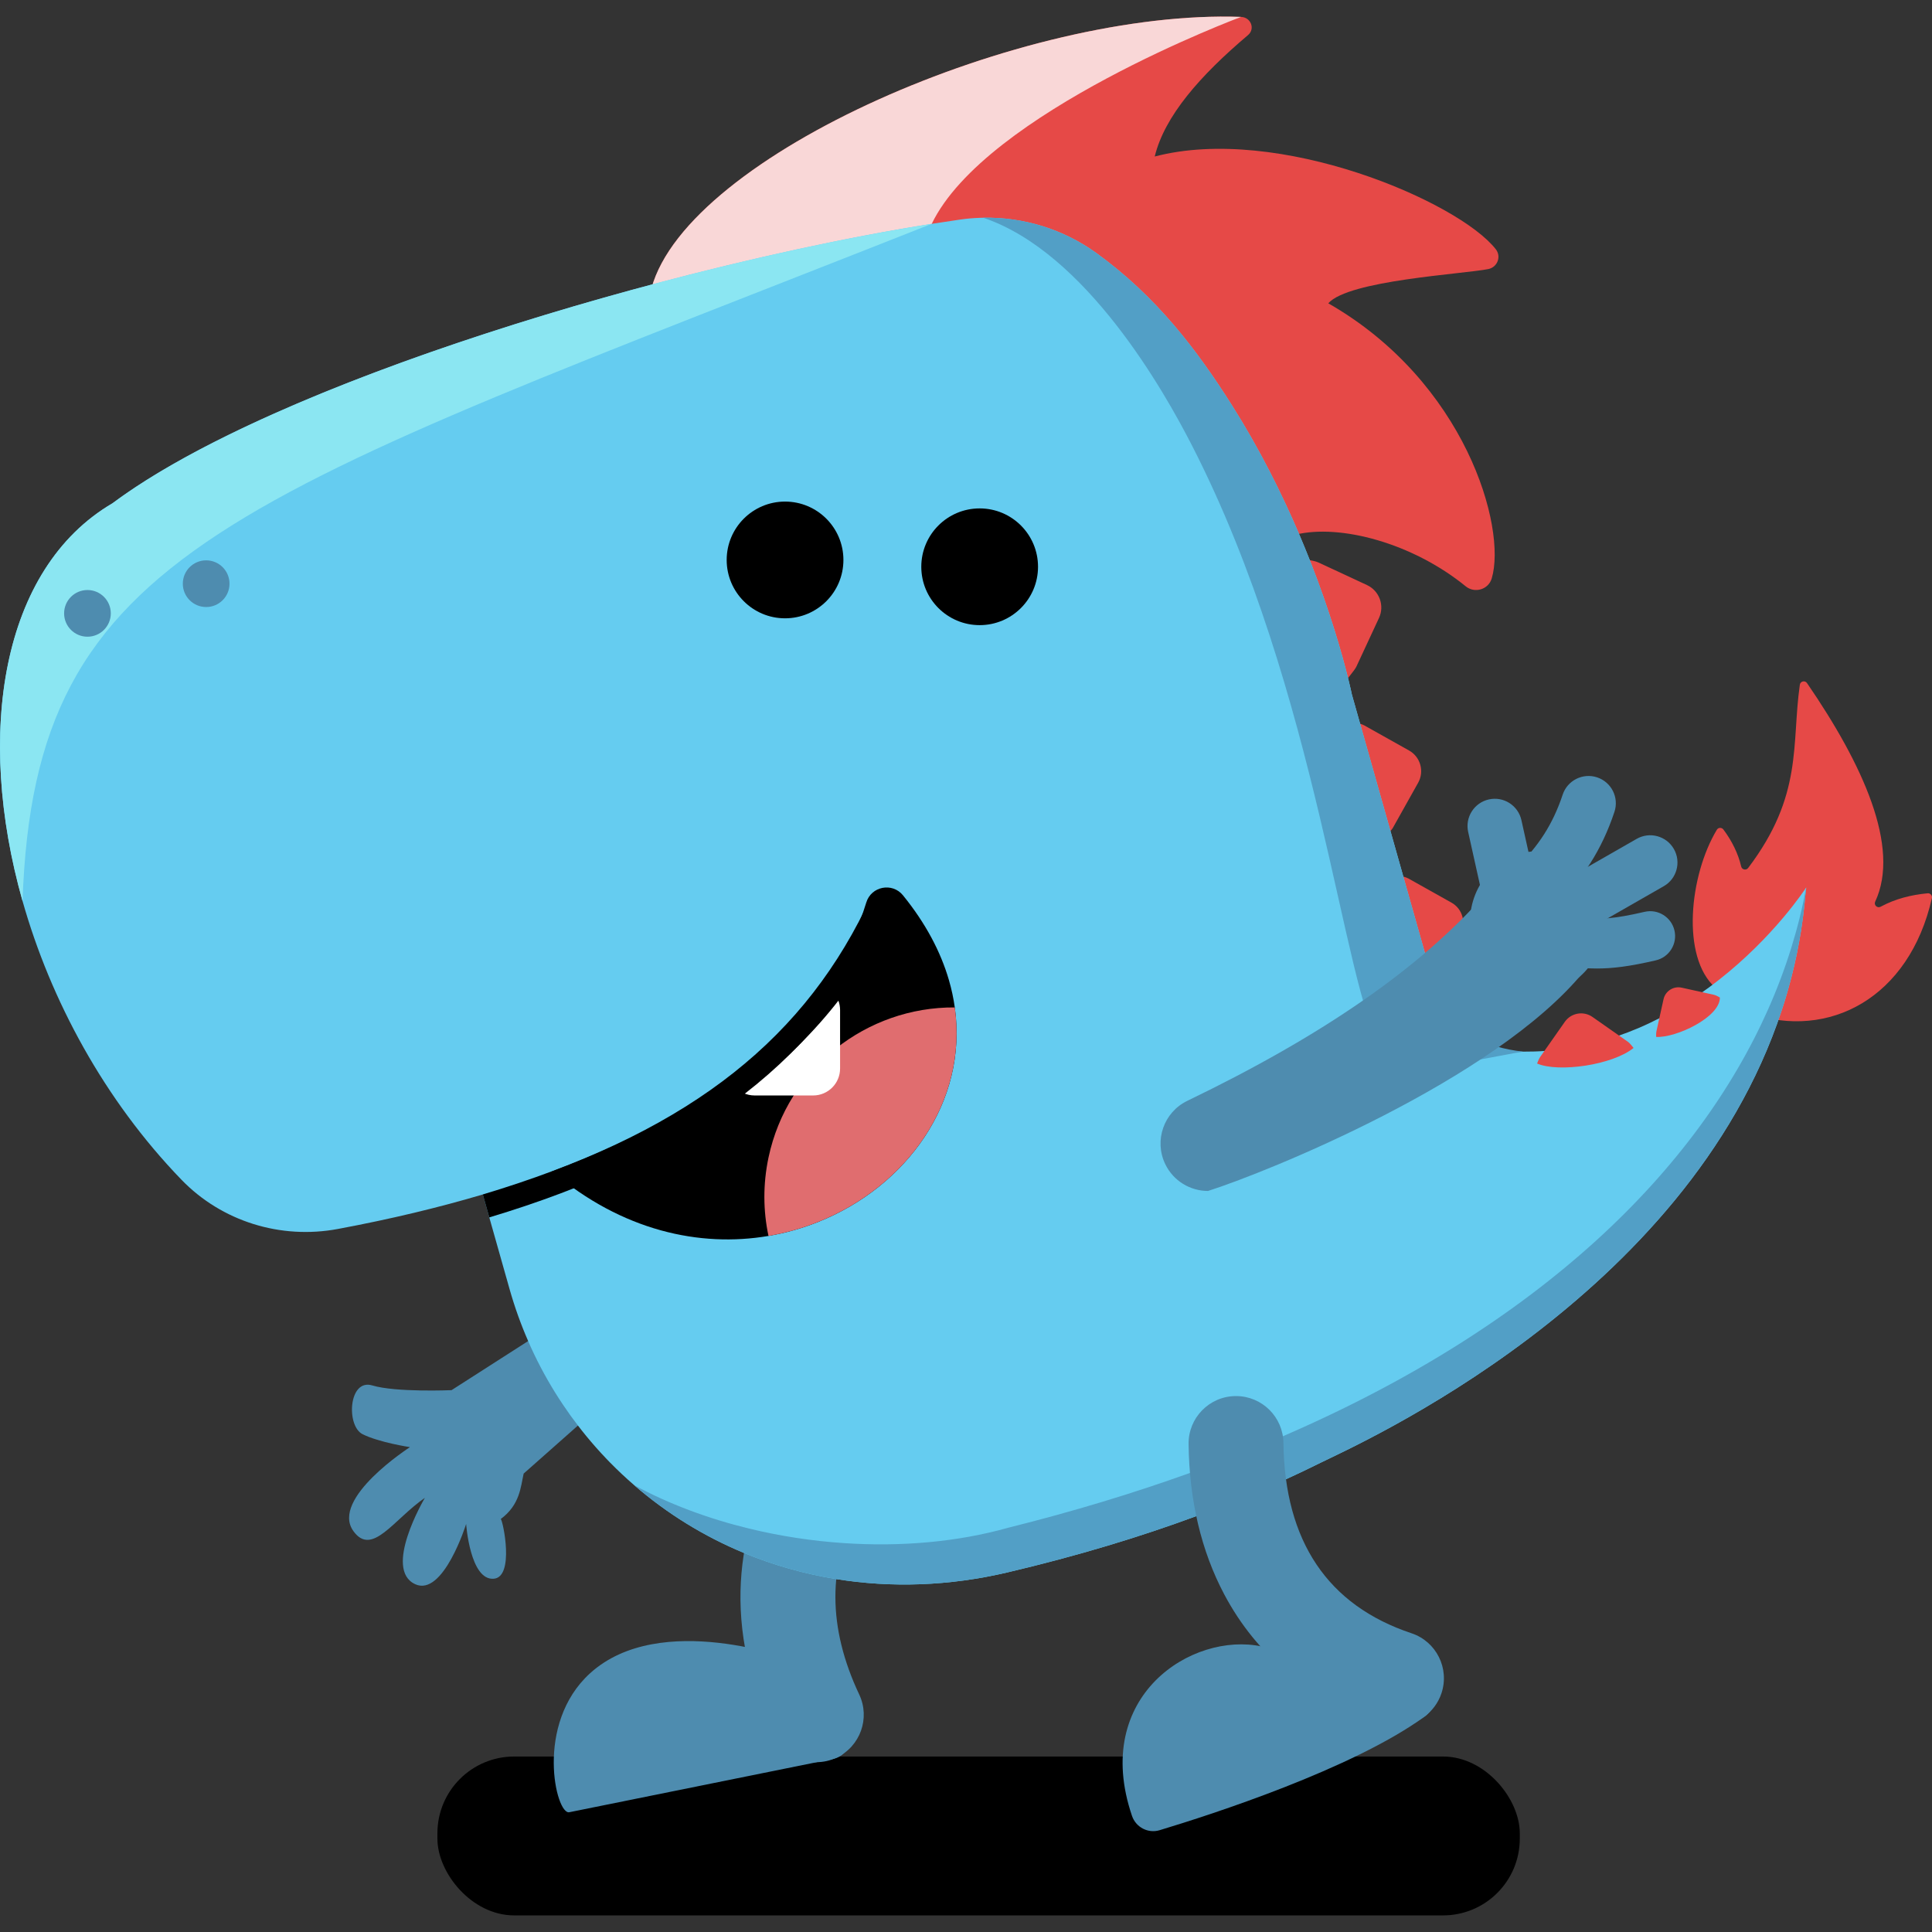 <?xml version="1.0" encoding="UTF-8"?>
<svg xmlns="http://www.w3.org/2000/svg" viewBox="0 0 3000 3000">
  <rect x="0" y="0" width="3000" height="3000" fill="#333333" stroke="none"/>
  <defs>
    <style>
      .cls-1 {
        fill: #f9d7d7;
      }

      .cls-2 {
        fill: #65ccf0;
      }

      .cls-3 {
        fill: #e64947;
      }

      .cls-4 {
        fill: #fff;
      }

      .cls-5 {
        fill: #8be6f2;
      }

      .cls-6 {
        fill: #e06d6f;
      }

      .cls-7 {
        fill: #529fc6;
      }

      .cls-8 {
        fill: #4e8caf;
      }

      .cls-9 {
        mix-blend-mode: soft-light;
      }

      .cls-10 {
        isolation: isolate;
      }
    </style>
  </defs>
  <g class="cls-10">
    <g id="Layer_1" data-name="Layer 1">
      <g>
        <rect x="679.21" y="2727.52" width="1680.71" height="246.7" rx="119.17" ry="119.17"/>
        <path class="cls-3" d="m2062.55,470.97c213.08,121.91,277.44,348.17,253.77,427.3-5.15,17.23-26.44,23.53-40.39,12.15-82.99-67.53-195.33-97.1-264.37-80.2l-780.52-298.76-219.41-83.99C1068.25,240.33,1589.63,13.99,1927.09,26.26c15.17.55,22.39,18.45,10.79,28.24-74.56,63.04-129.64,125.93-144.82,188.52,192.31-50.3,471.93,70.03,529.66,144.08,8.87,11.38,2.39,27.91-11.75,30.71-39.4,7.84-217.09,17.38-248.43,53.17Z"/>
        <g class="cls-9">
          <path class="cls-1" d="m1927.09,26.26s-396.67,147.91-480.29,321.3c-33.03,68.49-120.26,131.96-215.77,183.92l-219.41-83.99C1068.25,240.33,1589.63,13.99,1927.09,26.26Z"/>
        </g>
        <path class="cls-8" d="m922.06,2191.75l-24.63,21.8-19.7,17.45-64.58,57.15c-4.64,20.25-5.56,48.35-35.53,70.51,3.65,3.54,21.54,90.17-10.94,92.79-36.75,2.98-42.86-84.98-42.86-84.98,0,0-35.49,113.41-79.05,93.49-50.26-22.98,13.55-131.67,14.99-134.14-48.75,33.76-82.18,91.76-111.01,51.66-36.38-50.55,87.82-130.38,87.82-130.38,0,0-47.76-7.18-73.53-20.07s-21.83-86.79,14.99-75.74c36.82,11.05,123.13,7.33,123.13,7.33l118.97-76.26,10.31-6.63,14.32-9.17,77.32,125.19Z"/>
        <path class="cls-8" d="m1267.66,2736.32c-27.61,0-54.07-15.59-66.64-42.21-89.04-188.54-45.56-337.83,6.59-429.88,54.51-96.2,127.85-148.49,136.03-154.14l83.63,121.23.34-.24c-.56.4-56.08,40.14-94.34,110.2-48.4,88.61-48.08,186.15.92,289.92,17.37,36.78,1.63,80.67-35.14,98.04-10.16,4.8-20.86,7.07-31.4,7.07Z"/>
        <path class="cls-3" d="m2663.63,1533.65c-53.67-47.55-40.13-174.75,2.25-245.18,2.23-3.7,7.54-3.95,10.13-.5,13.24,17.64,23.1,37.56,27.67,57.47,1.17,5.08,7.69,6.5,10.84,2.35,85.8-113.23,67.02-192.26,80.26-284.51.79-5.52,7.96-7.2,11.12-2.61,86.67,126.22,145.43,254.76,105.92,339.33-2.52,5.4,3.26,10.76,8.49,7.92,22.35-12.11,46.93-18.37,72.96-20.82,4.23-.4,7.5,3.47,6.56,7.61-35.15,154.93-159.96,220.61-282.19,178.79l-52.96-39.09c-.37-.22-.73-.47-1.05-.76Z"/>
        <path class="cls-3" d="m2186.93,1364.11l67,37.55c17.05,9.56,23.12,31.1,13.56,48.16l-37.55,67c-2.58,4.6-10.01,11.3-10.01,11.3l-44.82-168.1s8.06,1.98,11.83,4.09Z"/>
        <path class="cls-3" d="m2118.23,1126.29l69.73,39.08c17.75,9.95,24.06,32.37,14.11,50.12l-39.08,69.73c-2.68,4.79-10.42,11.76-10.42,11.76l-46.65-174.95s8.39,2.06,12.31,4.26Z"/>
        <path class="cls-3" d="m2046.83,873.23l75.78,35.23c19.29,8.97,27.65,31.84,18.68,51.13l-35.23,75.78c-2.42,5.21-16.79,22.12-16.79,22.12l-55.62-187.73s8.91,1.49,13.17,3.47Z"/>
        <path class="cls-2" d="m2804.69,1378.09v.07c-.33,3.28-.7,6.59-1.1,9.87-.04.29-.07.59-.11.88-4.38,51.4-13.62,100.48-26.84,147.21,0,.04,0,.07-.04.11-.4,1.33-.81,2.76-1.21,4.27-.04.29-.11.55-.22.81-2.72,9.46-5.63,18.82-8.73,28.09-147.87,448.22-658.61,673.52-716.12,702.06-17.27,8.58-35.09,17.09-53.43,25.48-43.3,19.77-89.66,38.96-139.33,57.29-87.04,32.18-184.25,61.71-293.05,87.34-90.43,21.32-180.46,24.23-265.92,10.42-49.56-7.99-97.61-21.65-143.27-40.54-61.86-25.66-119.41-61.01-170.52-105.23-12.92-11.16-25.44-22.9-37.52-35.2-2.06-2.1-4.09-4.23-6.11-6.33-10.71-11.23-21.02-22.87-30.89-34.91-4.38-5.34-8.69-10.75-12.85-16.24-7.99-10.35-15.61-20.95-22.9-31.85-16.94-25.11-32.14-51.66-45.44-79.53-3.13-6.52-6.15-13.15-8.98-19.81-11.34-25.88-20.99-52.87-28.9-80.78l-4.82-17.12s-.04-.11-.07-.15l-26.55-93.93-10.05-35.64c-67.31,19.96-142.09,38.11-225.19,53.61-88.63,16.53-180.05-11.64-242.76-76.48-119.56-123.64-203.29-278.8-246.88-433.12C-38.29,1139.76,1.55,883.04,174.6,781.53c171.73-128.06,512.39-253.18,838.81-340.07,154.06-41.05,304.91-73.57,433.38-93.89,15.13-2.39,29.93-4.6,44.41-6.66,9.98-1.44,19.99-2.32,30.01-2.65.26,0,.48-.04.74-.04,1.47-.04,2.98-.07,4.46-.11h.37c62.82-1.22,124.71,17.89,176.11,55.16,93.01,67.45,155.49,149.86,209.77,235.61,43.34,68.49,77.65,137.49,104.46,200.12,5.93,13.96,11.52,27.58,16.75,40.8,32.14,81.52,50.74,148.31,59.35,183,4.12,16.53,6,25.77,6,25.77l12.78,45.25,47.09,166.61,19.99,70.7,33.58,118.78,12.22,43.26,11.64,41.2c2.17,3.35,4.49,6.59,6.96,9.72.81,1.03,1.66,2.06,2.5,3.06.81.96,1.66,1.91,2.5,2.87.07.11.15.18.22.26.81.92,1.66,1.84,2.5,2.72l.11.11c.88.92,1.8,1.84,2.69,2.72.96.96,1.91,1.88,2.87,2.76,1.51,1.44,3.06,2.8,4.64,4.09,2.98,2.58,6.08,4.97,9.28,7.25,1.03.74,2.06,1.44,3.09,2.13.18.11.33.22.48.33,1.18.81,2.39,1.58,3.61,2.32,2.65,1.69,5.34,3.28,8.1,4.79,12.26,6.89,25.63,13.07,39.95,17.34,12.34,3.72,25.33,6,38.85,6.15,11.86.07,23.53-.29,34.98-1.14,27.73-2.03,54.2-6.63,79.38-13.22,10.79-2.8,21.36-6,31.67-9.5,11.16-3.79,22.06-7.99,32.62-12.45,23.42-9.94,45.4-21.39,65.87-33.76,21.13-12.74,40.69-26.44,58.58-40.47,86.93-67.82,135.32-142.24,136.68-144.34l.04-.04Z"/>
        <path class="cls-5" d="m1446.81,347.54C356.38,778.83,53.98,850.16,35,1398.95l-.11-.22C-38.28,1139.74,1.56,883.02,174.62,781.51c252.81-188.52,871.61-370.64,1272.18-433.97Z"/>
        <g>
          <path class="cls-7" d="m1521.2,338.25s1.8-.15,5.19-.15c-1.73.04-3.46.07-5.19.15Z"/>
          <path class="cls-7" d="m2364.87,1633c-63.85,10.24-188.6,43.98-219.97-5.58-59.96-94.61-97.05-551.55-294.2-936.07-42.64-83.18-164.25-299.54-323.94-353.25,62.82-1.22,124.71,17.89,176.11,55.16,93.01,67.45,155.49,149.86,209.77,235.61,140.62,222.28,186.57,449.69,186.57,449.69l137.3,485.81c2.17,3.35,4.49,6.59,6.96,9.72.81,1.03,1.62,2.06,2.5,3.06.81.99,1.62,1.95,2.5,2.87.07.11.15.18.22.26.81.92,1.66,1.84,2.5,2.72l.11.11c.88.96,1.77,1.84,2.69,2.72.96.96,1.91,1.88,2.87,2.76,1.51,1.44,3.06,2.8,4.64,4.09,2.98,2.58,6.08,4.97,9.28,7.25,1.03.74,2.06,1.44,3.09,2.13.18.11.33.22.48.33,1.18.81,2.39,1.58,3.61,2.32,2.65,1.69,5.34,3.28,8.1,4.79,22.83,12.56,49.82,20.25,78.8,23.49Z"/>
        </g>
        <path class="cls-7" d="m2804.69,1378.09v.07c-.33,3.28-.7,6.59-1.1,9.87-.04.29-.07.59-.11.88-4.38,51.4-13.62,100.48-26.84,147.21,0,.04,0,.07-.04.11-.4,1.33-.81,2.76-1.21,4.27-.04.29-.11.55-.22.81-2.72,9.46-5.63,18.82-8.73,28.09-147.87,448.22-658.61,673.52-716.12,702.06-17.27,8.58-35.09,17.09-53.43,25.48-43.3,19.77-89.66,38.96-139.33,57.29-87.04,32.18-184.25,61.71-293.05,87.34-90.43,21.32-180.46,24.23-265.92,10.42-49.56-7.99-97.61-21.65-143.27-40.54-61.86-25.66-119.41-61.01-170.52-105.23,54.16,29.31,114.88,51.92,178.43,67.34,47.87,11.63,97.32,19.22,146.69,22.53,88.55,6,176.96-1.62,255.87-23.9,100.63-25.11,194.56-53.61,282.01-85.06,50.19-18.04,98.27-37.04,144.23-56.92,401.6-173.72,643.22-414.45,753.64-663.28,27.84-62.74,47.35-126,58.99-188.82l.04-.04Z"/>
        <circle class="cls-8" cx="320.12" cy="906.35" r="36.25"/>
        <circle class="cls-8" cx="135.8" cy="952.43" r="36.25"/>
        <circle cx="1521.21" cy="880.08" r="90.63"/>
        <circle cx="1219.02" cy="869.48" r="90.63"/>
        <path d="m1270.18,1897.54c-24.45,9.76-50.22,17.08-76.88,21.61-106.48,18.15-227.37-7.95-335.99-100.26,123.28-45.84,216.1-98.31,286.02-151.37,54.05-40.98,94.37-82.26,124.49-121.07,43.93-56.59,66.13-107.88,77.32-145,7.62-25.22,40.36-31.67,56.96-11.27,35.5,43.71,58.69,88.07,71.36,131.63,4.16,14.29,7.18,28.46,9.13,42.53,20.58,146.88-75.04,278.4-212.42,333.19Z"/>
        <path class="cls-6" d="m1270.18,1897.54c-24.45,9.76-50.22,17.08-76.88,21.61-8.32-39.07-8.73-80.49.11-122.1,29.53-138.81,152.58-233.7,289.19-232.71,20.58,146.88-75.04,278.4-212.42,333.19Z"/>
        <path class="cls-8" d="m1875.78,1849.32c-27.39,0-53.69-15.35-66.38-41.67-17.67-36.63-2.29-80.65,34.34-98.32,210.71-101.61,362.07-206.62,462.72-321.05,26.86-30.54,92.87-38.98,123.41-12.12,30.54,26.86,55.17,101.05,29.46,132.55-138.23,169.37-494.94,312.57-583.55,340.61Z"/>
        <path class="cls-8" d="m2343.16,1424.45c-19.41,0-36.91-13.43-41.3-33.17l-22.09-99.42c-5.07-22.83,9.32-45.45,32.15-50.52,22.82-5.08,45.45,9.32,50.52,32.15l22.09,99.42c5.07,22.83-9.32,45.45-32.15,50.52-3.09.69-6.18,1.02-9.22,1.02Z"/>
        <path class="cls-8" d="m2382.55,1421.53c-11.18,0-22.33-4.4-30.65-13.12-16.14-16.93-15.5-43.73,1.43-59.87,35.59-33.94,58.16-69.27,73.18-114.58,7.36-22.2,31.33-34.21,53.52-26.87,22.2,7.36,34.23,31.32,26.87,53.52-19.35,58.38-49.58,105.79-95.13,149.22-8.2,7.82-18.71,11.7-29.21,11.7Z"/>
        <path class="cls-8" d="m2419.64,1463.49c-14.69,0-28.96-7.65-36.78-21.31-11.62-20.29-4.59-46.17,15.7-57.79l142.83-81.79c20.29-11.63,46.16-4.6,57.79,15.7,11.62,20.29,4.59,46.17-15.7,57.79l-142.83,81.79c-6.63,3.8-13.87,5.61-21,5.61Z"/>
        <path class="cls-8" d="m2479.42,1503.88c-7.52,0-14.88-.29-22.49-.76-21.31-1.32-37.51-19.67-36.19-40.98,1.33-21.32,19.7-37.52,40.99-36.19,22.53,1.39,42.3,1.5,91.93-10.05,20.78-4.85,41.58,8.09,46.42,28.89,4.84,20.8-8.09,41.58-28.89,46.42-41.43,9.64-67.42,12.68-91.77,12.68Z"/>
        <path class="cls-8" d="m2168.46,2679.63c-7.72,0-15.57-1.23-23.3-3.8-111.42-37.14-193.63-104.59-244.36-200.47-35.51-67.12-54.07-145.51-55.18-232.98-.51-40.67,32.04-74.05,72.71-74.57.31,0,.63,0,.95,0,40.24,0,73.11,32.36,73.62,72.71,1.93,152.81,68.83,252.26,198.84,295.59,38.58,12.86,59.44,54.57,46.57,93.15-10.29,30.86-39.02,50.38-69.85,50.38Z"/>
        <path class="cls-8" d="m1233.11,2578.07s-207.68-78.95-316.83,20.15c-86.73,78.74-52.97,220.8-32.17,215.78l411.01-83.08c22.73-5.48,32.18-32.62,17.76-51.02l-79.76-101.83Z"/>
        <path class="cls-8" d="m2102.57,2580.06c-41.13-26.17-106.32-15.53-143.48-23.45-108.08-23.03-264.59,76.9-201.36,263.02,6.04,17.79,24.94,27.72,42.92,22.3,80.33-24.23,298.99-94.79,411.7-176.52,24.95-18.09,16.56-57.28-13.53-63.96l-96.25-21.38Z"/>
        <ellipse class="cls-8" cx="2386.81" cy="1431.73" rx="104.21" ry="109.81"/>
        <path class="cls-4" d="m1304.47,1568.39v90.81c0,23.12-18.71,41.83-41.83,41.83h-90.81c-6.24,0-12.17-1.35-17.45-3.79,64.03-48.55,111.79-97.44,147.48-143.42,1.7,4.54,2.62,9.46,2.62,14.57Z"/>
        <path class="cls-3" d="m2391.39,1641.54l38.44-54.84c9.79-13.96,29.01-17.34,42.97-7.56l54.84,38.44c3.77,2.64,8.93,9.68,8.93,9.68-32.57,26.49-116.29,38.57-149.77,24.19,0,0,2.43-6.82,4.59-9.91Z"/>
        <path class="cls-3" d="m2572.03,1601.77l11.08-50.14c2.82-12.76,15.44-20.81,28.2-17.99l50.14,11.08c3.44.76,9.17,4.22,9.17,4.22.39,30.47-67.87,62.88-98.92,61.18,0,0-.29-5.55.33-8.36Z"/>
        <path d="m1376.64,1427.51c-56.78,115.69-135.32,209.18-240.03,285.84-98.86,72.35-222.62,130.68-376.86,177.03l-10.05-35.64c305.43-91.65,488.39-228.51,593.88-443.43l33.06,16.2Z"/>
      </g>
    </g>
  </g>
</svg>